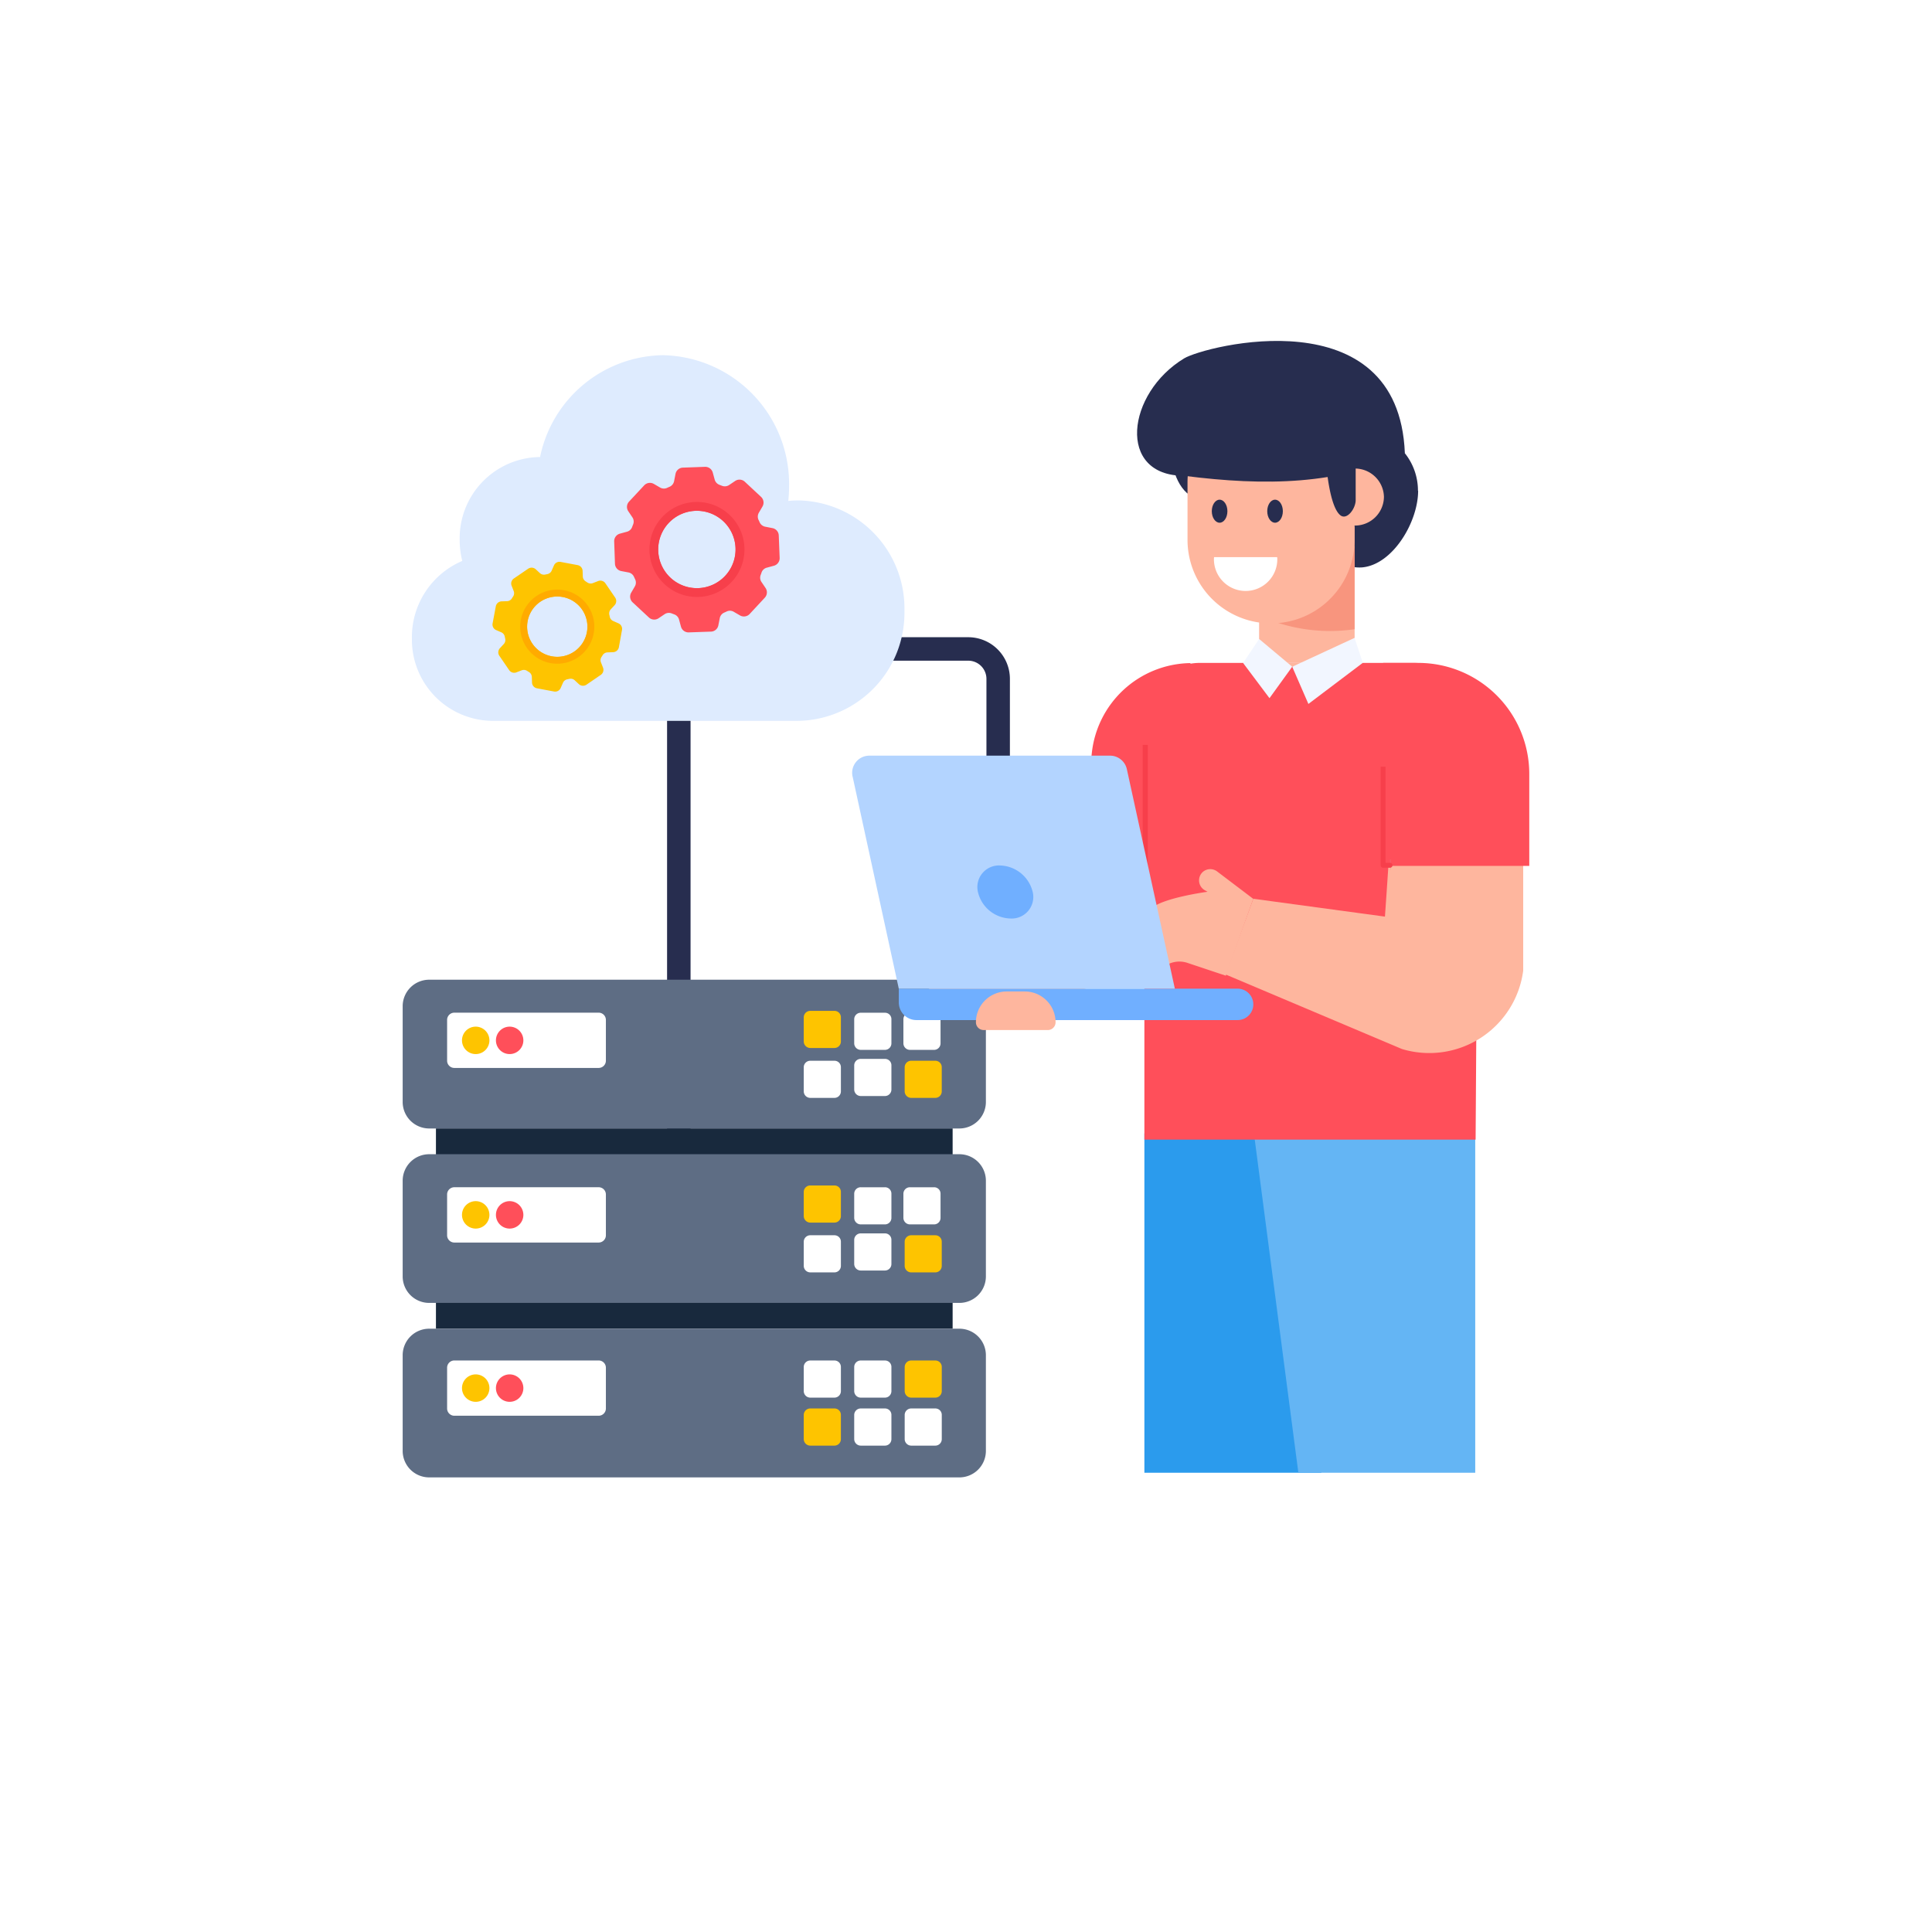 <svg xmlns="http://www.w3.org/2000/svg" xmlns:xlink="http://www.w3.org/1999/xlink" width="102" height="102" viewBox="0 0 102 102">
  <defs>
    <filter id="Rectángulo_41487" x="0" y="0" width="102" height="102" filterUnits="userSpaceOnUse">
      <feOffset dy="3" input="SourceAlpha"/>
      <feGaussianBlur stdDeviation="3" result="blur"/>
      <feFlood flood-opacity="0.161"/>
      <feComposite operator="in" in2="blur"/>
      <feComposite in="SourceGraphic"/>
    </filter>
  </defs>
  <g id="Grupo_118199" data-name="Grupo 118199" transform="translate(-1262.636 -291.303)">
    <g transform="matrix(1, 0, 0, 1, 1262.64, 291.3)" filter="url(#Rectángulo_41487)">
      <rect id="Rectángulo_41487-2" data-name="Rectángulo 41487" width="84" height="84" rx="23" transform="translate(9 6)" fill="#fff"/>
    </g>
    <g id="_x34_" transform="translate(1281.476 307.178)">
      <g id="Grupo_110888" data-name="Grupo 110888" transform="translate(16.378 17.767)">
        <g id="Grupo_110887" data-name="Grupo 110887">
          <g id="Grupo_110886" data-name="Grupo 110886">
            <path id="Trazado_162399" data-name="Trazado 162399" d="M19.479,47.745h-1.24V19.853h15.9a2.2,2.2,0,0,1,2.2,2.2v6.234H35.1V22.052a.961.961,0,0,0-.96-.96H19.479Z" transform="translate(-18.239 -19.853)" fill="#272d4f"/>
          </g>
        </g>
      </g>
      <g id="Grupo_110969" data-name="Grupo 110969" transform="translate(2.419 35.849)">
        <g id="Grupo_110890" data-name="Grupo 110890" transform="translate(1.757 7.85)">
          <g id="Grupo_110889" data-name="Grupo 110889">
            <path id="Trazado_162400" data-name="Trazado 162400" d="M4.41,49.243H31.688V59.818H4.41Z" transform="translate(-4.41 -49.243)" fill="#18293d"/>
          </g>
        </g>
        <g id="Grupo_110916" data-name="Grupo 110916" transform="translate(0 9.213)">
          <g id="Grupo_110892" data-name="Grupo 110892">
            <g id="Grupo_110891" data-name="Grupo 110891">
              <path id="Trazado_162401" data-name="Trazado 162401" d="M31.81,58.637H3.819a1.4,1.4,0,0,1-1.4-1.4V52.187a1.4,1.4,0,0,1,1.4-1.4H31.81a1.4,1.4,0,0,1,1.4,1.4v5.049A1.4,1.4,0,0,1,31.81,58.637Z" transform="translate(-2.419 -50.787)" fill="#5e6d84"/>
            </g>
          </g>
          <g id="Grupo_110915" data-name="Grupo 110915" transform="translate(2.346 1.645)">
            <g id="Grupo_110897" data-name="Grupo 110897" transform="translate(24.09 0.099)">
              <g id="Grupo_110894" data-name="Grupo 110894">
                <g id="Grupo_110893" data-name="Grupo 110893">
                  <path id="Trazado_162402" data-name="Trazado 162402" d="M34.342,53.107V54.38a.342.342,0,0,1-.337.344h-1.28a.348.348,0,0,1-.344-.344V53.107a.343.343,0,0,1,.344-.344H34A.337.337,0,0,1,34.342,53.107Z" transform="translate(-32.381 -52.763)" fill="#fff"/>
                </g>
              </g>
              <g id="Grupo_110896" data-name="Grupo 110896" transform="translate(0.064 2.535)">
                <g id="Grupo_110895" data-name="Grupo 110895">
                  <path id="Trazado_162403" data-name="Trazado 162403" d="M34.414,55.98v1.272a.342.342,0,0,1-.337.344H32.8a.348.348,0,0,1-.344-.344V55.98a.343.343,0,0,1,.344-.344h1.28A.337.337,0,0,1,34.414,55.98Z" transform="translate(-32.453 -55.636)" fill="#fec400"/>
                </g>
              </g>
            </g>
            <g id="Grupo_110902" data-name="Grupo 110902" transform="translate(21.492 0.099)">
              <g id="Grupo_110899" data-name="Grupo 110899">
                <g id="Grupo_110898" data-name="Grupo 110898">
                  <path id="Trazado_162404" data-name="Trazado 162404" d="M31.4,53.107V54.38a.342.342,0,0,1-.337.344H29.78a.348.348,0,0,1-.344-.344V53.107a.343.343,0,0,1,.344-.344h1.28A.337.337,0,0,1,31.4,53.107Z" transform="translate(-29.435 -52.763)" fill="#fff"/>
                </g>
              </g>
              <g id="Grupo_110901" data-name="Grupo 110901" transform="translate(0 2.436)">
                <g id="Grupo_110900" data-name="Grupo 110900">
                  <path id="Trazado_162405" data-name="Trazado 162405" d="M31.4,55.868v1.272a.342.342,0,0,1-.337.344H29.78a.348.348,0,0,1-.344-.344V55.868a.343.343,0,0,1,.344-.344h1.28A.337.337,0,0,1,31.4,55.868Z" transform="translate(-29.435 -55.524)" fill="#fff"/>
                </g>
              </g>
            </g>
            <g id="Grupo_110907" data-name="Grupo 110907" transform="translate(18.829)">
              <g id="Grupo_110904" data-name="Grupo 110904">
                <g id="Grupo_110903" data-name="Grupo 110903">
                  <path id="Trazado_162406" data-name="Trazado 162406" d="M28.379,53v1.272a.342.342,0,0,1-.337.344h-1.28a.348.348,0,0,1-.344-.344V53a.343.343,0,0,1,.344-.344h1.28A.337.337,0,0,1,28.379,53Z" transform="translate(-26.418 -52.651)" fill="#fec400"/>
                </g>
              </g>
              <g id="Grupo_110906" data-name="Grupo 110906" transform="translate(0 2.634)">
                <g id="Grupo_110905" data-name="Grupo 110905">
                  <path id="Trazado_162407" data-name="Trazado 162407" d="M28.379,55.98v1.272a.342.342,0,0,1-.337.344h-1.28a.348.348,0,0,1-.344-.344V55.98a.343.343,0,0,1,.344-.344h1.28A.337.337,0,0,1,28.379,55.98Z" transform="translate(-26.418 -55.636)" fill="#fff"/>
                </g>
              </g>
            </g>
            <g id="Grupo_110909" data-name="Grupo 110909" transform="translate(0 0.098)">
              <g id="Grupo_110908" data-name="Grupo 110908">
                <path id="Trazado_162408" data-name="Trazado 162408" d="M13.461,53.144V55.3a.383.383,0,0,1-.382.382H5.46a.383.383,0,0,1-.382-.382V53.144a.383.383,0,0,1,.382-.382h7.62A.383.383,0,0,1,13.461,53.144Z" transform="translate(-5.078 -52.762)" fill="#fff"/>
              </g>
            </g>
            <g id="Grupo_110914" data-name="Grupo 110914" transform="translate(0.787 0.833)">
              <g id="Grupo_110911" data-name="Grupo 110911">
                <g id="Grupo_110910" data-name="Grupo 110910">
                  <path id="Trazado_162409" data-name="Trazado 162409" d="M7.417,54.319a.724.724,0,1,1-.724-.724A.725.725,0,0,1,7.417,54.319Z" transform="translate(-5.97 -53.595)" fill="#fec400"/>
                </g>
              </g>
              <g id="Grupo_110913" data-name="Grupo 110913" transform="translate(1.792)">
                <g id="Grupo_110912" data-name="Grupo 110912">
                  <path id="Trazado_162410" data-name="Trazado 162410" d="M9.448,54.319a.724.724,0,1,1-.724-.724A.725.725,0,0,1,9.448,54.319Z" transform="translate(-8.001 -53.595)" fill="#ff4f5a"/>
                </g>
              </g>
            </g>
          </g>
        </g>
        <g id="Grupo_110942" data-name="Grupo 110942" transform="translate(0 18.425)">
          <g id="Grupo_110918" data-name="Grupo 110918">
            <g id="Grupo_110917" data-name="Grupo 110917">
              <path id="Trazado_162411" data-name="Trazado 162411" d="M31.81,69.078H3.819a1.4,1.4,0,0,1-1.4-1.4V62.628a1.4,1.4,0,0,1,1.4-1.4H31.81a1.4,1.4,0,0,1,1.4,1.4v5.049A1.4,1.4,0,0,1,31.81,69.078Z" transform="translate(-2.419 -61.228)" fill="#5e6d84"/>
            </g>
          </g>
          <g id="Grupo_110941" data-name="Grupo 110941" transform="translate(2.346 1.677)">
            <g id="Grupo_110923" data-name="Grupo 110923" transform="translate(24.155 0.001)">
              <g id="Grupo_110920" data-name="Grupo 110920">
                <g id="Grupo_110919" data-name="Grupo 110919">
                  <path id="Trazado_162412" data-name="Trazado 162412" d="M34.414,63.474v1.272a.342.342,0,0,1-.337.344H32.8a.348.348,0,0,1-.344-.344V63.474a.343.343,0,0,1,.344-.344h1.28A.337.337,0,0,1,34.414,63.474Z" transform="translate(-32.453 -63.129)" fill="#fec400"/>
                </g>
              </g>
              <g id="Grupo_110922" data-name="Grupo 110922" transform="translate(0 2.535)">
                <g id="Grupo_110921" data-name="Grupo 110921">
                  <path id="Trazado_162413" data-name="Trazado 162413" d="M34.414,66.346v1.272a.342.342,0,0,1-.337.344H32.8a.348.348,0,0,1-.344-.344V66.346A.343.343,0,0,1,32.8,66h1.28A.337.337,0,0,1,34.414,66.346Z" transform="translate(-32.453 -66.002)" fill="#fff"/>
                </g>
              </g>
            </g>
            <g id="Grupo_110928" data-name="Grupo 110928" transform="translate(21.492 0.001)">
              <g id="Grupo_110925" data-name="Grupo 110925">
                <g id="Grupo_110924" data-name="Grupo 110924">
                  <path id="Trazado_162414" data-name="Trazado 162414" d="M31.4,63.474v1.272a.342.342,0,0,1-.337.344H29.78a.348.348,0,0,1-.344-.344V63.474a.343.343,0,0,1,.344-.344h1.28A.337.337,0,0,1,31.4,63.474Z" transform="translate(-29.435 -63.129)" fill="#fff"/>
                </g>
              </g>
              <g id="Grupo_110927" data-name="Grupo 110927" transform="translate(0 2.535)">
                <g id="Grupo_110926" data-name="Grupo 110926">
                  <path id="Trazado_162415" data-name="Trazado 162415" d="M31.4,66.346v1.272a.342.342,0,0,1-.337.344H29.78a.348.348,0,0,1-.344-.344V66.346A.343.343,0,0,1,29.78,66h1.28A.337.337,0,0,1,31.4,66.346Z" transform="translate(-29.435 -66.002)" fill="#fff"/>
                </g>
              </g>
            </g>
            <g id="Grupo_110933" data-name="Grupo 110933" transform="translate(18.829 0.001)">
              <g id="Grupo_110930" data-name="Grupo 110930">
                <g id="Grupo_110929" data-name="Grupo 110929">
                  <path id="Trazado_162416" data-name="Trazado 162416" d="M28.379,63.474v1.272a.342.342,0,0,1-.337.344h-1.28a.348.348,0,0,1-.344-.344V63.474a.343.343,0,0,1,.344-.344h1.28A.337.337,0,0,1,28.379,63.474Z" transform="translate(-26.418 -63.129)" fill="#fff"/>
                </g>
              </g>
              <g id="Grupo_110932" data-name="Grupo 110932" transform="translate(0 2.535)">
                <g id="Grupo_110931" data-name="Grupo 110931">
                  <path id="Trazado_162417" data-name="Trazado 162417" d="M28.379,66.346v1.272a.342.342,0,0,1-.337.344h-1.28a.348.348,0,0,1-.344-.344V66.346A.343.343,0,0,1,26.762,66h1.28A.337.337,0,0,1,28.379,66.346Z" transform="translate(-26.418 -66.002)" fill="#fec400"/>
                </g>
              </g>
            </g>
            <g id="Grupo_110935" data-name="Grupo 110935">
              <g id="Grupo_110934" data-name="Grupo 110934">
                <path id="Trazado_162418" data-name="Trazado 162418" d="M13.461,63.51v2.154a.383.383,0,0,1-.382.382H5.46a.383.383,0,0,1-.382-.382V63.51a.383.383,0,0,1,.382-.382h7.62A.383.383,0,0,1,13.461,63.51Z" transform="translate(-5.078 -63.128)" fill="#fff"/>
              </g>
            </g>
            <g id="Grupo_110940" data-name="Grupo 110940" transform="translate(0.787 0.735)">
              <g id="Grupo_110937" data-name="Grupo 110937">
                <g id="Grupo_110936" data-name="Grupo 110936">
                  <path id="Trazado_162419" data-name="Trazado 162419" d="M7.417,64.685a.724.724,0,1,1-.724-.724A.725.725,0,0,1,7.417,64.685Z" transform="translate(-5.97 -63.961)" fill="#fec400"/>
                </g>
              </g>
              <g id="Grupo_110939" data-name="Grupo 110939" transform="translate(1.792)">
                <g id="Grupo_110938" data-name="Grupo 110938">
                  <path id="Trazado_162420" data-name="Trazado 162420" d="M9.448,64.685a.724.724,0,1,1-.724-.724A.725.725,0,0,1,9.448,64.685Z" transform="translate(-8.001 -63.961)" fill="#ff4f5a"/>
                </g>
              </g>
            </g>
          </g>
        </g>
        <g id="Grupo_110968" data-name="Grupo 110968">
          <g id="Grupo_110944" data-name="Grupo 110944">
            <g id="Grupo_110943" data-name="Grupo 110943">
              <path id="Trazado_162421" data-name="Trazado 162421" d="M31.81,48.2H3.819a1.4,1.4,0,0,1-1.4-1.4V41.746a1.4,1.4,0,0,1,1.4-1.4H31.81a1.4,1.4,0,0,1,1.4,1.4V46.8a1.4,1.4,0,0,1-1.4,1.4Z" transform="translate(-2.419 -40.346)" fill="#5e6d84"/>
            </g>
          </g>
          <g id="Grupo_110967" data-name="Grupo 110967" transform="translate(2.346 1.645)">
            <g id="Grupo_110949" data-name="Grupo 110949" transform="translate(24.09 0.099)">
              <g id="Grupo_110946" data-name="Grupo 110946">
                <g id="Grupo_110945" data-name="Grupo 110945">
                  <path id="Trazado_162422" data-name="Trazado 162422" d="M34.342,42.666v1.272a.342.342,0,0,1-.337.344h-1.28a.348.348,0,0,1-.344-.344V42.666a.343.343,0,0,1,.344-.344H34A.337.337,0,0,1,34.342,42.666Z" transform="translate(-32.381 -42.322)" fill="#fff"/>
                </g>
              </g>
              <g id="Grupo_110948" data-name="Grupo 110948" transform="translate(0.064 2.535)">
                <g id="Grupo_110947" data-name="Grupo 110947">
                  <path id="Trazado_162423" data-name="Trazado 162423" d="M34.414,45.539v1.272a.342.342,0,0,1-.337.344H32.8a.348.348,0,0,1-.344-.344V45.539a.343.343,0,0,1,.344-.344h1.28A.337.337,0,0,1,34.414,45.539Z" transform="translate(-32.453 -45.195)" fill="#fec400"/>
                </g>
              </g>
            </g>
            <g id="Grupo_110954" data-name="Grupo 110954" transform="translate(21.492 0.099)">
              <g id="Grupo_110951" data-name="Grupo 110951">
                <g id="Grupo_110950" data-name="Grupo 110950">
                  <path id="Trazado_162424" data-name="Trazado 162424" d="M31.4,42.666v1.272a.342.342,0,0,1-.337.344H29.78a.348.348,0,0,1-.344-.344V42.666a.343.343,0,0,1,.344-.344h1.28A.337.337,0,0,1,31.4,42.666Z" transform="translate(-29.435 -42.322)" fill="#fff"/>
                </g>
              </g>
              <g id="Grupo_110953" data-name="Grupo 110953" transform="translate(0 2.436)">
                <g id="Grupo_110952" data-name="Grupo 110952">
                  <path id="Trazado_162425" data-name="Trazado 162425" d="M31.4,45.427V46.7a.342.342,0,0,1-.337.344H29.78a.348.348,0,0,1-.344-.344V45.427a.343.343,0,0,1,.344-.344h1.28A.337.337,0,0,1,31.4,45.427Z" transform="translate(-29.435 -45.083)" fill="#fff"/>
                </g>
              </g>
            </g>
            <g id="Grupo_110959" data-name="Grupo 110959" transform="translate(18.829)">
              <g id="Grupo_110956" data-name="Grupo 110956">
                <g id="Grupo_110955" data-name="Grupo 110955">
                  <path id="Trazado_162426" data-name="Trazado 162426" d="M28.379,42.554v1.272a.342.342,0,0,1-.337.344h-1.28a.348.348,0,0,1-.344-.344V42.554a.343.343,0,0,1,.344-.344h1.28A.337.337,0,0,1,28.379,42.554Z" transform="translate(-26.418 -42.21)" fill="#fec400"/>
                </g>
              </g>
              <g id="Grupo_110958" data-name="Grupo 110958" transform="translate(0 2.634)">
                <g id="Grupo_110957" data-name="Grupo 110957">
                  <path id="Trazado_162427" data-name="Trazado 162427" d="M28.379,45.539v1.272a.342.342,0,0,1-.337.344h-1.28a.348.348,0,0,1-.344-.344V45.539a.343.343,0,0,1,.344-.344h1.28A.337.337,0,0,1,28.379,45.539Z" transform="translate(-26.418 -45.195)" fill="#fff"/>
                </g>
              </g>
            </g>
            <g id="Grupo_110961" data-name="Grupo 110961" transform="translate(0 0.098)">
              <g id="Grupo_110960" data-name="Grupo 110960">
                <path id="Trazado_162428" data-name="Trazado 162428" d="M13.461,42.7v2.154a.383.383,0,0,1-.382.382H5.46a.383.383,0,0,1-.382-.382V42.7a.383.383,0,0,1,.382-.382h7.62A.383.383,0,0,1,13.461,42.7Z" transform="translate(-5.078 -42.321)" fill="#fff"/>
              </g>
            </g>
            <g id="Grupo_110966" data-name="Grupo 110966" transform="translate(0.787 0.833)">
              <g id="Grupo_110963" data-name="Grupo 110963">
                <g id="Grupo_110962" data-name="Grupo 110962">
                  <path id="Trazado_162429" data-name="Trazado 162429" d="M7.417,43.878a.724.724,0,1,1-.724-.724A.725.725,0,0,1,7.417,43.878Z" transform="translate(-5.97 -43.154)" fill="#fec400"/>
                </g>
              </g>
              <g id="Grupo_110965" data-name="Grupo 110965" transform="translate(1.792)">
                <g id="Grupo_110964" data-name="Grupo 110964">
                  <path id="Trazado_162430" data-name="Trazado 162430" d="M9.448,43.878a.724.724,0,1,1-.724-.724A.725.725,0,0,1,9.448,43.878Z" transform="translate(-8.001 -43.154)" fill="#ff4f5a"/>
                </g>
              </g>
            </g>
          </g>
        </g>
      </g>
      <g id="Grupo_111070" data-name="Grupo 111070" transform="translate(26.15 2.125)">
        <g id="Grupo_110976" data-name="Grupo 110976" transform="translate(15.432 41.84)">
          <g id="Grupo_110972" data-name="Grupo 110972">
            <g id="Grupo_110971" data-name="Grupo 110971">
              <g id="Grupo_110970" data-name="Grupo 110970">
                <path id="Trazado_162431" data-name="Trazado 162431" d="M56.138,67.457l2.348-17.913H46.8l0,17.913Z" transform="translate(-46.804 -49.543)" fill="#2b9bed"/>
              </g>
            </g>
          </g>
          <g id="Grupo_110975" data-name="Grupo 110975" transform="translate(5.78)">
            <g id="Grupo_110974" data-name="Grupo 110974">
              <g id="Grupo_110973" data-name="Grupo 110973">
                <path id="Trazado_162432" data-name="Trazado 162432" d="M55.7,67.457,53.355,49.543H65.038l0,17.913Z" transform="translate(-53.355 -49.543)" fill="#64b5f4"/>
              </g>
            </g>
          </g>
        </g>
        <g id="Grupo_111069" data-name="Grupo 111069">
          <g id="Grupo_111068" data-name="Grupo 111068">
            <g id="Grupo_111064" data-name="Grupo 111064">
              <g id="Grupo_111050" data-name="Grupo 111050">
                <g id="Grupo_111049" data-name="Grupo 111049">
                  <g id="Grupo_110979" data-name="Grupo 110979" transform="translate(3.9 24.469)">
                    <g id="Grupo_110978" data-name="Grupo 110978">
                      <g id="Grupo_110977" data-name="Grupo 110977">
                        <path id="Trazado_162433" data-name="Trazado 162433" d="M40.9,33.405l.635-3.548H50.15c.006,2.749.011,6.88-.006,6.966-.031.129-11.155,3.888-11.368,3.774s-5.042-.87-5.042-.87Z" transform="translate(-33.734 -29.857)" fill="#feb69e"/>
                      </g>
                    </g>
                  </g>
                  <g id="Grupo_110982" data-name="Grupo 110982" transform="translate(11.72 17.005)">
                    <g id="Grupo_110981" data-name="Grupo 110981">
                      <g id="Grupo_110980" data-name="Grupo 110980">
                        <path id="Trazado_162434" data-name="Trazado 162434" d="M42.6,32.586h9.088c-.006-2.713-.011-6.134-.011-6.134L48.726,21.4h0a5.314,5.314,0,0,0-5.2,4.783l-.738,6.235Z" transform="translate(-42.597 -21.397)" fill="#ff4f5a"/>
                      </g>
                    </g>
                  </g>
                  <g id="Grupo_110988" data-name="Grupo 110988" transform="translate(15.432 16.999)">
                    <g id="Grupo_110987" data-name="Grupo 110987">
                      <g id="Grupo_110986" data-name="Grupo 110986">
                        <g id="Grupo_110985" data-name="Grupo 110985">
                          <g id="Grupo_110984" data-name="Grupo 110984">
                            <g id="Grupo_110983" data-name="Grupo 110983">
                              <path id="Trazado_162435" data-name="Trazado 162435" d="M46.8,24.322V46.558H64.287l.142-21.723a3.421,3.421,0,0,0-3.421-3.445H49.736A2.931,2.931,0,0,0,46.8,24.322Z" transform="translate(-46.804 -21.391)" fill="#ff4f5a"/>
                            </g>
                          </g>
                        </g>
                      </g>
                    </g>
                  </g>
                  <g id="Grupo_110991" data-name="Grupo 110991" transform="translate(15.336 21.326)">
                    <g id="Grupo_110990" data-name="Grupo 110990">
                      <g id="Grupo_110989" data-name="Grupo 110989">
                        <path id="Trazado_162436" data-name="Trazado 162436" d="M46.7,26.295h.269v6.869H46.7Z" transform="translate(-46.696 -26.295)" fill="#f73f4b"/>
                      </g>
                    </g>
                  </g>
                  <g id="Grupo_111029" data-name="Grupo 111029" transform="translate(15.041)">
                    <g id="Grupo_110994" data-name="Grupo 110994" transform="translate(1.802 3.166)">
                      <g id="Grupo_110993" data-name="Grupo 110993">
                        <g id="Grupo_110992" data-name="Grupo 110992">
                          <ellipse id="Elipse_6355" data-name="Elipse 6355" cx="1.574" cy="2.584" rx="1.574" ry="2.584" fill="#272d4f"/>
                        </g>
                      </g>
                    </g>
                    <g id="Grupo_111022" data-name="Grupo 111022">
                      <g id="Grupo_110997" data-name="Grupo 110997" transform="translate(8.731 4.802)">
                        <g id="Grupo_110996" data-name="Grupo 110996">
                          <g id="Grupo_110995" data-name="Grupo 110995">
                            <path id="Trazado_162437" data-name="Trazado 162437" d="M62.364,10.673c0,1.654-1.339,3.9-2.951,4.047-.057.005-.114.005-.171.005-1.384,0-2.507-1.574-2.866-3.084a1.185,1.185,0,0,1-.028-.138,3.843,3.843,0,0,1-.091-.83A3.12,3.12,0,0,1,58.2,7.78a2.952,2.952,0,0,1,1.105-.213.4.4,0,0,1,.08.005,2.93,2.93,0,0,1,1.783.643.723.723,0,0,1,.1.085,3.2,3.2,0,0,1,.387.383,3.16,3.16,0,0,1,.7,1.989Z" transform="translate(-56.256 -7.567)" fill="#272d4f"/>
                          </g>
                        </g>
                      </g>
                      <g id="Grupo_111000" data-name="Grupo 111000" transform="translate(6.444 10.838)">
                        <g id="Grupo_110999" data-name="Grupo 110999">
                          <g id="Grupo_110998" data-name="Grupo 110998">
                            <path id="Trazado_162438" data-name="Trazado 162438" d="M53.665,14.409h5.042v6.156H53.665Z" transform="translate(-53.665 -14.409)" fill="#feb69e"/>
                          </g>
                        </g>
                      </g>
                      <g id="Grupo_111003" data-name="Grupo 111003" transform="translate(6.442 16.997)">
                        <g id="Grupo_111002" data-name="Grupo 111002">
                          <g id="Grupo_111001" data-name="Grupo 111001">
                            <path id="Trazado_162439" data-name="Trazado 162439" d="M53.663,21.389l1.75.2,3.295-.2Z" transform="translate(-53.663 -21.389)" fill="#feb69e"/>
                          </g>
                        </g>
                      </g>
                      <g id="Grupo_111006" data-name="Grupo 111006" transform="translate(6.444 9.799)">
                        <g id="Grupo_111005" data-name="Grupo 111005">
                          <g id="Grupo_111004" data-name="Grupo 111004">
                            <path id="Trazado_162440" data-name="Trazado 162440" d="M53.665,13.231v4.7a9,9,0,0,0,5.042.72V13.231Z" transform="translate(-53.665 -13.231)" fill="#f8957e"/>
                          </g>
                        </g>
                      </g>
                      <g id="Grupo_111009" data-name="Grupo 111009" transform="translate(2.663 3.056)">
                        <g id="Grupo_111008" data-name="Grupo 111008">
                          <g id="Grupo_111007" data-name="Grupo 111007">
                            <path id="Trazado_162441" data-name="Trazado 162441" d="M58.2,10v3.034a4.41,4.41,0,1,1-8.82,0V10a4.41,4.41,0,1,1,8.82,0Z" transform="translate(-49.379 -5.589)" fill="#feb69e"/>
                          </g>
                        </g>
                      </g>
                      <g id="Grupo_111012" data-name="Grupo 111012">
                        <g id="Grupo_111011" data-name="Grupo 111011">
                          <g id="Grupo_111010" data-name="Grupo 111010">
                            <path id="Trazado_162442" data-name="Trazado 162442" d="M60.5,8.044c-.333-8.292-10.552-5.659-11.65-5-3.047,1.843-3.572,6.2-.011,6.2,4.306.553,8.206.481,11.661-1.2Z" transform="translate(-46.362 -2.125)" fill="#272d4f"/>
                          </g>
                        </g>
                      </g>
                      <g id="Grupo_111015" data-name="Grupo 111015" transform="translate(6.873 8.381)">
                        <g id="Grupo_111014" data-name="Grupo 111014">
                          <g id="Grupo_111013" data-name="Grupo 111013">
                            <ellipse id="Elipse_6356" data-name="Elipse 6356" cx="0.412" cy="0.608" rx="0.412" ry="0.608" fill="#272d4f"/>
                          </g>
                        </g>
                      </g>
                      <g id="Grupo_111018" data-name="Grupo 111018" transform="translate(3.946 8.381)">
                        <g id="Grupo_111017" data-name="Grupo 111017">
                          <g id="Grupo_111016" data-name="Grupo 111016">
                            <ellipse id="Elipse_6357" data-name="Elipse 6357" cx="0.412" cy="0.608" rx="0.412" ry="0.608" fill="#272d4f"/>
                          </g>
                        </g>
                      </g>
                      <g id="Grupo_111021" data-name="Grupo 111021" transform="translate(4.06 11.414)">
                        <g id="Grupo_111020" data-name="Grupo 111020">
                          <g id="Grupo_111019" data-name="Grupo 111019">
                            <path id="Trazado_162443" data-name="Trazado 162443" d="M54.3,15.061c0,.024.007.047.007.072a1.673,1.673,0,1,1-3.345,0c0-.025.006-.047.007-.072Z" transform="translate(-50.963 -15.061)" fill="#fff"/>
                          </g>
                        </g>
                      </g>
                    </g>
                    <g id="Grupo_111025" data-name="Grupo 111025" transform="translate(10.835 6.738)">
                      <g id="Grupo_111024" data-name="Grupo 111024">
                        <g id="Grupo_111023" data-name="Grupo 111023">
                          <path id="Trazado_162444" data-name="Trazado 162444" d="M60.84,11.226a1.53,1.53,0,0,1-1.515,1.545c-.858.022-.937-2.986-.079-3.009a1.53,1.53,0,0,1,1.593,1.464Z" transform="translate(-58.641 -9.762)" fill="#feb69e"/>
                        </g>
                      </g>
                    </g>
                    <g id="Grupo_111028" data-name="Grupo 111028" transform="translate(9.934 5.036)">
                      <g id="Grupo_111027" data-name="Grupo 111027">
                        <g id="Grupo_111026" data-name="Grupo 111026">
                          <path id="Trazado_162445" data-name="Trazado 162445" d="M57.62,8.635s.124,2.829.8,3.365c.349.276.808-.357.808-.8V8.635a.8.8,0,0,0-1.61,0Z" transform="translate(-57.62 -7.832)" fill="#272d4f"/>
                        </g>
                      </g>
                    </g>
                  </g>
                  <g id="Grupo_111032" data-name="Grupo 111032" transform="translate(20.64 15.735)">
                    <g id="Grupo_111031" data-name="Grupo 111031">
                      <g id="Grupo_111030" data-name="Grupo 111030">
                        <path id="Trazado_162446" data-name="Trazado 162446" d="M53.553,19.959l-.846,1.268L54.1,23.084l1.2-1.661Z" transform="translate(-52.707 -19.959)" fill="#f2f6ff"/>
                      </g>
                    </g>
                  </g>
                  <g id="Grupo_111035" data-name="Grupo 111035" transform="translate(23.233 15.677)">
                    <g id="Grupo_111034" data-name="Grupo 111034">
                      <g id="Grupo_111033" data-name="Grupo 111033">
                        <path id="Trazado_162447" data-name="Trazado 162447" d="M55.646,21.416,56.5,23.38l2.872-2.17-.435-1.318Z" transform="translate(-55.646 -19.892)" fill="#f2f6ff"/>
                      </g>
                    </g>
                  </g>
                  <g id="Grupo_111048" data-name="Grupo 111048" transform="translate(0 21.889)">
                    <g id="Grupo_111038" data-name="Grupo 111038" transform="translate(2.463 12.307)">
                      <g id="Grupo_111037" data-name="Grupo 111037">
                        <g id="Grupo_111036" data-name="Grupo 111036">
                          <path id="Trazado_162448" data-name="Trazado 162448" d="M32.106,40.881v.729a.93.93,0,0,0,.93.93H49.992a.829.829,0,0,0,0-1.658Z" transform="translate(-32.106 -40.881)" fill="#70afff"/>
                        </g>
                      </g>
                    </g>
                    <g id="Grupo_111041" data-name="Grupo 111041" transform="translate(15.2 5.993)">
                      <g id="Grupo_111040" data-name="Grupo 111040">
                        <g id="Grupo_111039" data-name="Grupo 111039">
                          <path id="Trazado_162449" data-name="Trazado 162449" d="M47.114,35.829c-.473.519-.57,2.751-.57,2.751a.648.648,0,0,0,.564.7h0a.914.914,0,0,0,.6-.318,1.347,1.347,0,0,1,1.355-.278l2.006.669,1.448-4.057-1.91-1.448a.6.6,0,0,0-.747.023h0a.6.6,0,0,0,.1.972l.144.08s-2.463.332-2.99.909Z" transform="translate(-46.542 -33.724)" fill="#feb69e"/>
                        </g>
                      </g>
                    </g>
                    <g id="Grupo_111044" data-name="Grupo 111044">
                      <g id="Grupo_111043" data-name="Grupo 111043">
                        <g id="Grupo_111042" data-name="Grupo 111042">
                          <path id="Trazado_162450" data-name="Trazado 162450" d="M29.339,28.044l2.437,11.194H46.351l-2.537-11.6a.909.909,0,0,0-.884-.7H30.222a.907.907,0,0,0-.884,1.112Z" transform="translate(-29.315 -26.932)" fill="#b3d4ff"/>
                        </g>
                      </g>
                    </g>
                    <g id="Grupo_111047" data-name="Grupo 111047" transform="translate(6.615 5.802)">
                      <g id="Grupo_111046" data-name="Grupo 111046">
                        <g id="Grupo_111045" data-name="Grupo 111045">
                          <path id="Trazado_162451" data-name="Trazado 162451" d="M36.837,34.91a1.813,1.813,0,0,0,1.721,1.4,1.139,1.139,0,0,0,1.171-1.4,1.825,1.825,0,0,0-1.721-1.4A1.141,1.141,0,0,0,36.837,34.91Z" transform="translate(-36.812 -33.508)" fill="#70afff"/>
                        </g>
                      </g>
                    </g>
                  </g>
                </g>
              </g>
              <g id="Grupo_111053" data-name="Grupo 111053" transform="translate(19.711 25.814)">
                <g id="Grupo_111052" data-name="Grupo 111052">
                  <g id="Grupo_111051" data-name="Grupo 111051">
                    <path id="Trazado_162452" data-name="Trazado 162452" d="M53.121,35.017l6.949.943s.155-2.191.272-4.082l7.027-.5v7.438a5,5,0,0,1-6.4,4.134l-9.314-3.937Z" transform="translate(-51.653 -31.381)" fill="#feb69e"/>
                  </g>
                </g>
              </g>
              <g id="Grupo_111056" data-name="Grupo 111056" transform="translate(28.029 16.999)">
                <g id="Grupo_111055" data-name="Grupo 111055">
                  <g id="Grupo_111054" data-name="Grupo 111054">
                    <path id="Trazado_162453" data-name="Trazado 162453" d="M61.081,21.391V32.108H68.8V27.253a5.863,5.863,0,0,0-5.863-5.863Z" transform="translate(-61.081 -21.391)" fill="#ff4f5a"/>
                  </g>
                </g>
              </g>
              <g id="Grupo_111059" data-name="Grupo 111059" transform="translate(28.396 27.371)">
                <g id="Grupo_111058" data-name="Grupo 111058">
                  <g id="Grupo_111057" data-name="Grupo 111057">
                    <path id="Trazado_162454" data-name="Trazado 162454" d="M61.527,33.765l-.031-.62h.031Z" transform="translate(-61.496 -33.145)" fill="#f26678"/>
                  </g>
                </g>
              </g>
              <g id="Grupo_111063" data-name="Grupo 111063" transform="translate(27.901 22.475)">
                <g id="Grupo_111062" data-name="Grupo 111062">
                  <g id="Grupo_111061" data-name="Grupo 111061">
                    <g id="Grupo_111060" data-name="Grupo 111060">
                      <path id="Trazado_162455" data-name="Trazado 162455" d="M61.195,27.6v5.076h.236a.129.129,0,1,1,0,.259h-.365a.13.13,0,0,1-.129-.129V27.6Z" transform="translate(-60.936 -27.597)" fill="#f73f4b"/>
                    </g>
                  </g>
                </g>
              </g>
            </g>
            <g id="Grupo_111067" data-name="Grupo 111067" transform="translate(6.533 34.345)">
              <g id="Grupo_111066" data-name="Grupo 111066">
                <g id="Grupo_111065" data-name="Grupo 111065">
                  <path id="Trazado_162456" data-name="Trazado 162456" d="M37.129,43.086h3.384a.411.411,0,0,0,.411-.411h0A1.626,1.626,0,0,0,39.3,41.049h-.955a1.626,1.626,0,0,0-1.626,1.626h0A.411.411,0,0,0,37.129,43.086Z" transform="translate(-36.718 -41.049)" fill="#feb69e"/>
                </g>
              </g>
            </g>
          </g>
        </g>
      </g>
      <g id="Grupo_111092" data-name="Grupo 111092" transform="translate(2.907 2.875)">
        <g id="Grupo_111073" data-name="Grupo 111073">
          <g id="Grupo_111072" data-name="Grupo 111072">
            <g id="Grupo_111071" data-name="Grupo 111071">
              <path id="Trazado_162457" data-name="Trazado 162457" d="M2.973,17.909a4.288,4.288,0,0,0,4.2,4.373H23.39a5.706,5.706,0,0,0,5.586-5.819,5.707,5.707,0,0,0-5.586-5.819,5.358,5.358,0,0,0-.547.028,6.62,6.62,0,0,0,.042-.759,6.8,6.8,0,0,0-6.658-6.936A6.724,6.724,0,0,0,9.739,8.354H9.695a4.29,4.29,0,0,0-4.2,4.373,4.479,4.479,0,0,0,.137,1.112,4.375,4.375,0,0,0-2.66,4.07Z" transform="translate(-2.973 -2.975)" fill="#deebfe"/>
            </g>
          </g>
        </g>
        <g id="Grupo_111082" data-name="Grupo 111082" transform="translate(10.679 5.893)">
          <g id="Grupo_111077" data-name="Grupo 111077" transform="translate(0)">
            <g id="Grupo_111076" data-name="Grupo 111076">
              <g id="Grupo_111075" data-name="Grupo 111075">
                <g id="Grupo_111074" data-name="Grupo 111074">
                  <path id="Trazado_162458" data-name="Trazado 162458" d="M23.764,13.281a.409.409,0,0,0-.334-.388l-.375-.074a.408.408,0,0,1-.3-.232c-.016-.043-.038-.087-.059-.128a.411.411,0,0,1,.018-.381l.191-.327a.413.413,0,0,0-.075-.507l-.859-.8a.41.41,0,0,0-.51-.04l-.315.212a.41.41,0,0,1-.375.044c-.044-.016-.09-.035-.135-.052a.41.41,0,0,1-.256-.279l-.1-.366a.413.413,0,0,0-.413-.306L18.7,9.7a.408.408,0,0,0-.387.331l-.074.377a.409.409,0,0,1-.235.3c-.046.019-.088.038-.132.059a.407.407,0,0,1-.377-.018l-.327-.19a.415.415,0,0,0-.508.075l-.8.859a.41.41,0,0,0-.04.51l.213.316a.4.4,0,0,1,.044.374c-.018.044-.037.091-.053.137a.4.4,0,0,1-.278.254l-.365.1a.411.411,0,0,0-.306.413l.041,1.174a.409.409,0,0,0,.334.39l.371.071a.4.4,0,0,1,.3.235q.029.064.062.132a.4.4,0,0,1-.021.377l-.19.327a.415.415,0,0,0,.075.508l.861.8a.412.412,0,0,0,.512.04l.315-.212a.408.408,0,0,1,.374-.044c.046.019.09.035.137.052a.4.4,0,0,1,.254.279l.1.366a.411.411,0,0,0,.412.306l1.175-.041a.408.408,0,0,0,.388-.334l.074-.374a.4.4,0,0,1,.232-.294c.046-.021.09-.04.132-.06a.393.393,0,0,1,.378.018l.327.19a.415.415,0,0,0,.508-.075l.8-.861a.413.413,0,0,0,.041-.512l-.215-.318a.4.4,0,0,1-.043-.371c.018-.046.034-.09.047-.132a.4.4,0,0,1,.281-.254l.368-.1a.413.413,0,0,0,.306-.41ZM19.44,16.063a2.042,2.042,0,1,1,2.042-2.042A2.042,2.042,0,0,1,19.44,16.063Z" transform="translate(-15.075 -9.654)" fill="#ff4f5a"/>
                </g>
              </g>
            </g>
          </g>
          <g id="Grupo_111081" data-name="Grupo 111081" transform="translate(1.857 1.858)">
            <g id="Grupo_111080" data-name="Grupo 111080">
              <g id="Grupo_111079" data-name="Grupo 111079">
                <g id="Grupo_111078" data-name="Grupo 111078">
                  <path id="Trazado_162459" data-name="Trazado 162459" d="M19.688,11.76A2.508,2.508,0,1,0,22.2,14.269,2.508,2.508,0,0,0,19.688,11.76Zm0,4.55a2.042,2.042,0,1,1,2.042-2.042A2.042,2.042,0,0,1,19.688,16.311Z" transform="translate(-17.179 -11.76)" fill="#f73f4b"/>
                </g>
              </g>
            </g>
          </g>
        </g>
        <g id="Grupo_111091" data-name="Grupo 111091" transform="translate(4.253 10.912)">
          <g id="Grupo_111086" data-name="Grupo 111086">
            <g id="Grupo_111085" data-name="Grupo 111085">
              <g id="Grupo_111084" data-name="Grupo 111084">
                <g id="Grupo_111083" data-name="Grupo 111083">
                  <path id="Trazado_162460" data-name="Trazado 162460" d="M14.63,18.941a.319.319,0,0,0-.188-.353l-.273-.12a.318.318,0,0,1-.185-.227c-.005-.035-.014-.073-.023-.107a.321.321,0,0,1,.079-.287l.2-.216a.322.322,0,0,0,.03-.4l-.517-.757a.32.32,0,0,0-.382-.117l-.276.107a.32.32,0,0,1-.293-.031c-.031-.02-.062-.042-.094-.062a.319.319,0,0,1-.147-.256l-.01-.3a.322.322,0,0,0-.262-.3l-.9-.169a.318.318,0,0,0-.351.186l-.12.274a.319.319,0,0,1-.23.185l-.111.022a.317.317,0,0,1-.284-.078l-.216-.2a.324.324,0,0,0-.4-.03l-.757.517a.32.32,0,0,0-.117.382l.108.277a.314.314,0,0,1-.03.292c-.021.031-.044.063-.064.1a.31.31,0,0,1-.255.146l-.294.01a.321.321,0,0,0-.3.262l-.169.9a.319.319,0,0,0,.187.354l.27.117a.312.312,0,0,1,.185.23q.011.054.024.111a.311.311,0,0,1-.08.283l-.2.216a.324.324,0,0,0-.03.4l.518.757a.321.321,0,0,0,.383.118l.276-.107a.318.318,0,0,1,.292.03c.031.022.062.042.1.063a.316.316,0,0,1,.146.256l.01.3a.321.321,0,0,0,.261.3l.9.169a.318.318,0,0,0,.353-.188l.12-.272a.314.314,0,0,1,.227-.184l.111-.023a.306.306,0,0,1,.285.078l.216.2a.323.323,0,0,0,.4.03l.757-.518a.322.322,0,0,0,.119-.382l-.109-.278a.309.309,0,0,1,.031-.289c.021-.032.041-.062.058-.093a.315.315,0,0,1,.257-.146l.3-.012a.322.322,0,0,0,.3-.26Zm-3.765,1.378a1.592,1.592,0,1,1,1.9-1.2A1.592,1.592,0,0,1,10.865,20.319Z" transform="translate(-7.792 -15.342)" fill="#fec400"/>
                </g>
              </g>
            </g>
          </g>
          <g id="Grupo_111090" data-name="Grupo 111090" transform="translate(1.465 1.466)">
            <g id="Grupo_111089" data-name="Grupo 111089">
              <g id="Grupo_111088" data-name="Grupo 111088">
                <g id="Grupo_111087" data-name="Grupo 111087">
                  <path id="Trazado_162461" data-name="Trazado 162461" d="M11.838,17.052a1.956,1.956,0,1,0,1.48,2.337,1.955,1.955,0,0,0-1.48-2.337Zm-.777,3.462a1.592,1.592,0,1,1,1.9-1.2A1.592,1.592,0,0,1,11.06,20.514Z" transform="translate(-9.453 -17.004)" fill="#ffab00"/>
                </g>
              </g>
            </g>
          </g>
        </g>
      </g>
    </g>
  </g>
</svg>
